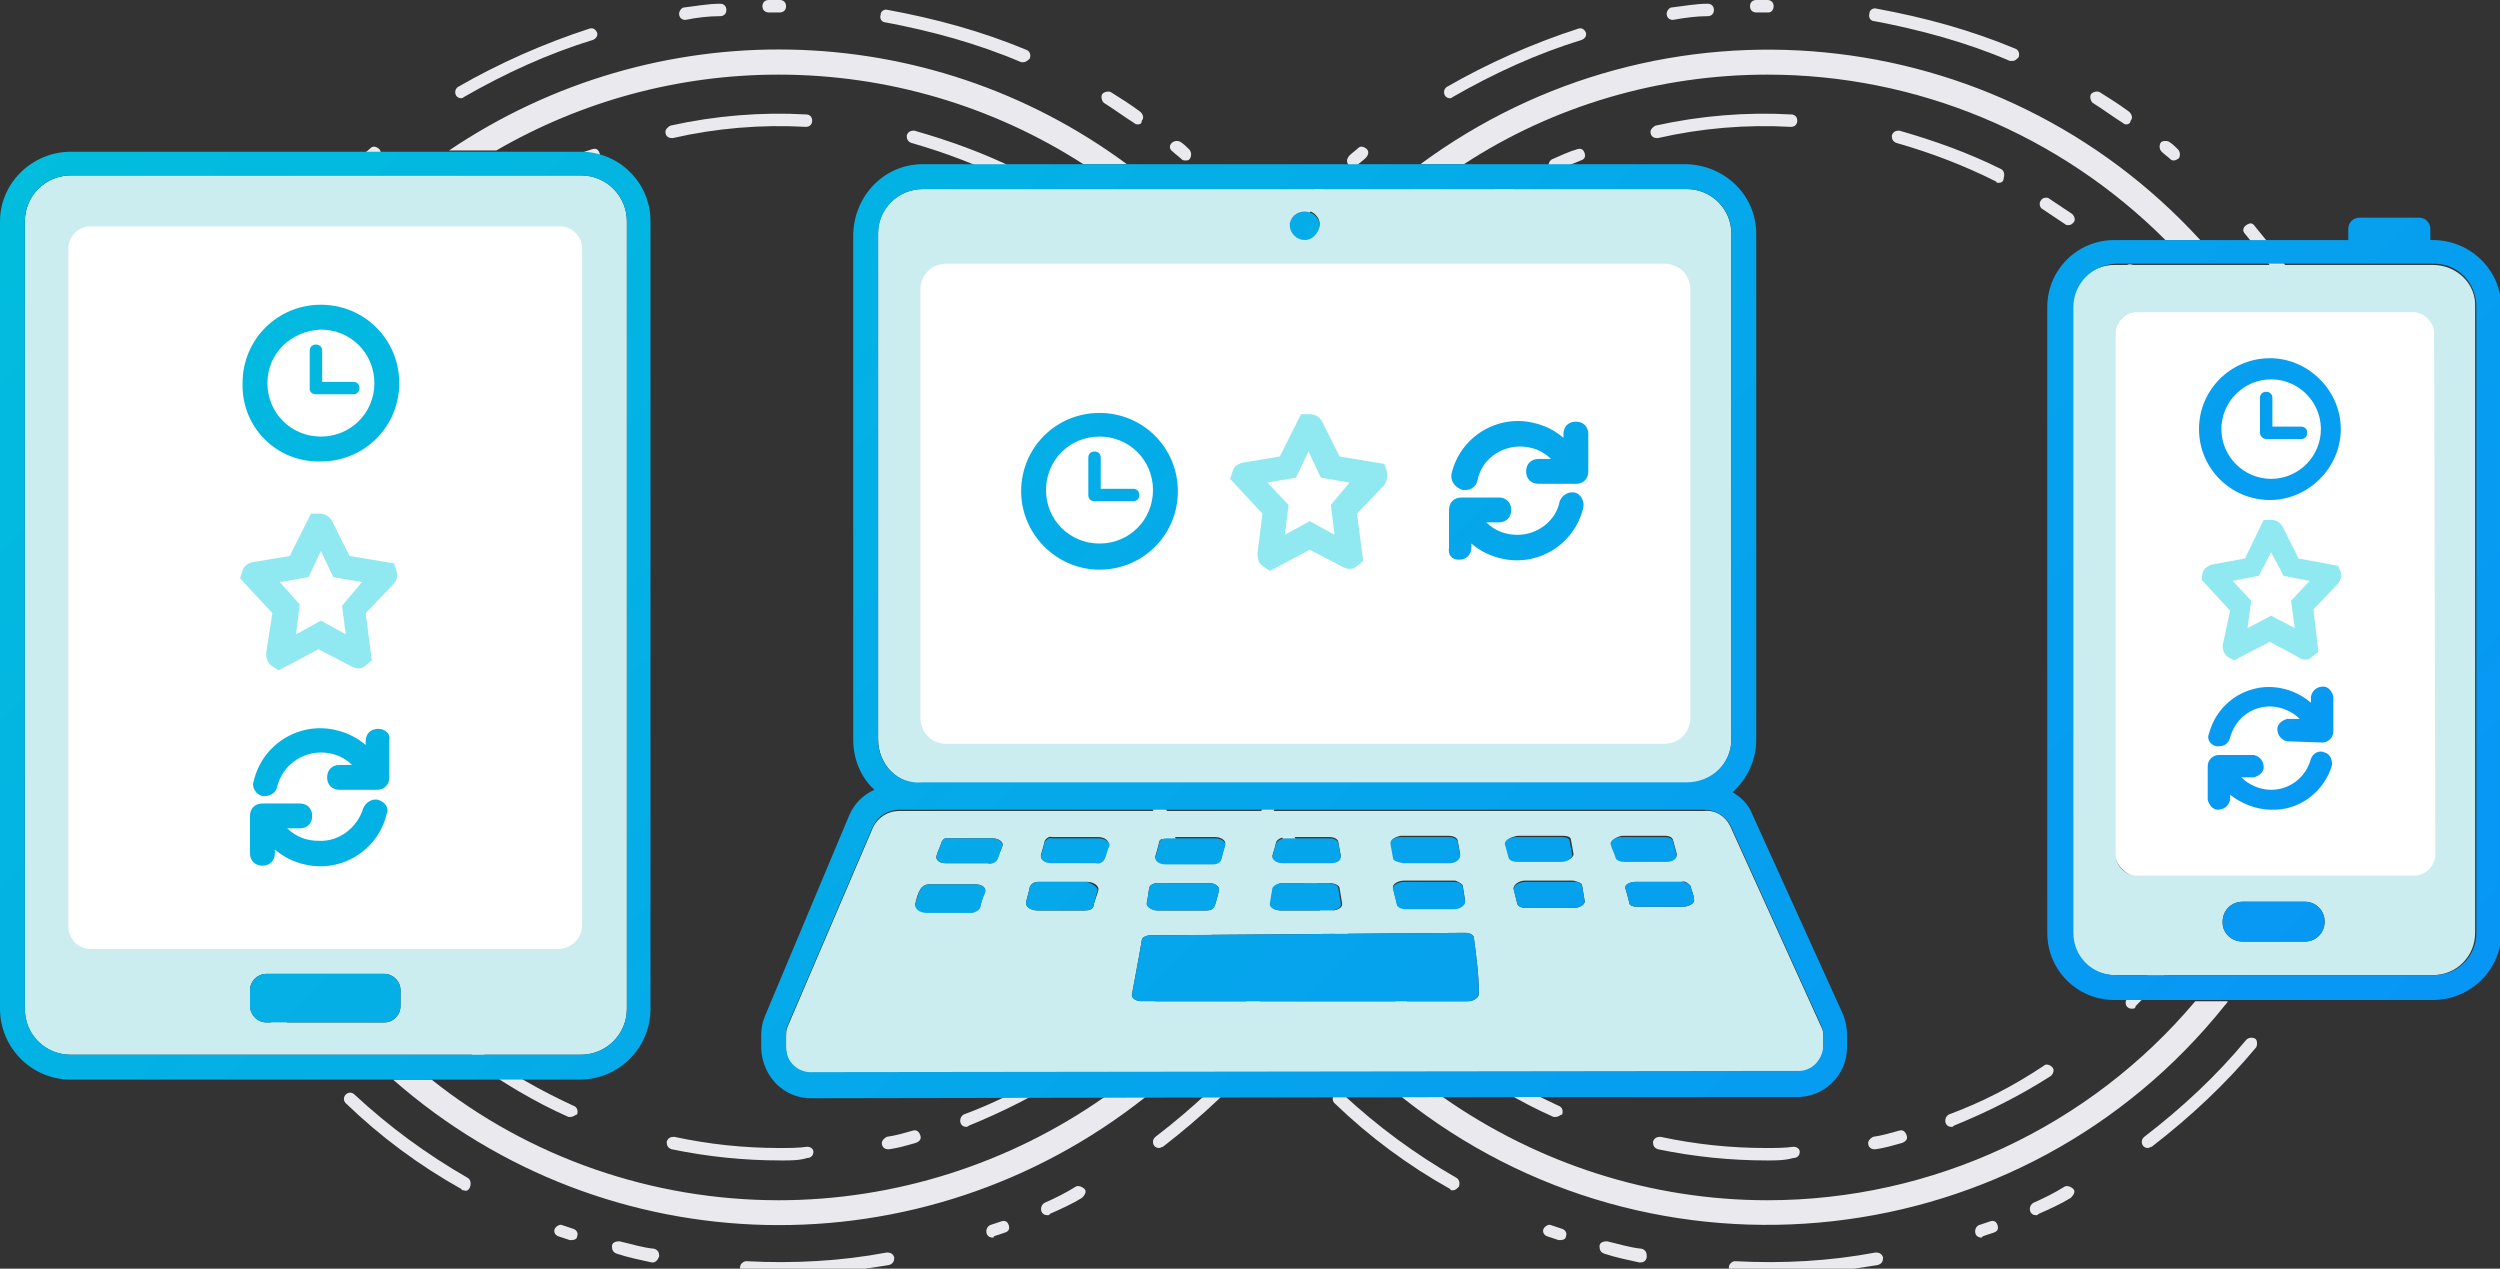 <!-- This Source Code Form is subject to the terms of the Mozilla Public
   - License, v. 2.0. If a copy of the MPL was not distributed with this
   - file, You can obtain one at http://mozilla.org/MPL/2.0/. -->
<svg xmlns="http://www.w3.org/2000/svg" width="201" height="102">
  <rect width="100%" height="100%" fill="#333333" stroke="none"/>
  <g>
    <path fill="#eaeaee" d="M142.1 93.3c-3 0-5.9-.3-8.8-.9-.3-.1-.4-.3-.4-.6.1-.3.3-.4.6-.4 2.8.6 5.6.9 8.5.9.7 0 1.5 0 2.2-.1.3 0 .5.2.5.4 0 .3-.2.5-.5.5-.7.2-1.4.2-2.1.2zm8.6-.9c-.3 0-.5-.2-.5-.5 0-.2.2-.4.4-.5.7-.1 1.4-.3 2.1-.5.3-.1.5.1.6.4.1.3-.1.5-.4.6-.7.2-1.4.4-2.1.5h-.1zm6.2-1.8c-.3 0-.5-.2-.5-.5 0-.2.1-.4.3-.5 2.7-1 5.2-2.3 7.6-3.9.2-.2.5-.1.7.1s.1.5-.1.7c-2.5 1.6-5.1 2.9-7.8 4-.1.1-.1.1-.2.1zm-31.8-.8h-.2c-2.7-1.2-5.2-2.7-7.6-4.4-.2-.2-.3-.5-.1-.7.2-.2.5-.3.7-.1 2.3 1.7 4.8 3.1 7.4 4.3.3.1.4.4.3.7-.1 0-.3.2-.5.2zm-10.9-7.1c-.1 0-.2 0-.3-.1-.5-.5-1.1-1-1.6-1.5-.2-.2-.2-.5 0-.7.2-.2.5-.2.7 0 .5.5 1 1 1.6 1.5.2.2.2.5 0 .7-.1 0-.2.1-.4.1zm57.2-1.6c-.3 0-.5-.2-.5-.5 0-.1.1-.3.1-.4 2.5-2.5 4.7-5.4 6.5-8.5.1-.2.4-.3.7-.2.2.1.3.4.2.7-1.8 3.2-4.1 6.1-6.7 8.7 0 .2-.2.2-.3.2zm-63-4.9c-.2 0-.3-.1-.4-.2-2.2-3-3.9-6.2-5.3-9.6-.1-.3 0-.5.3-.6s.5 0 .6.3c1.3 3.3 3 6.5 5.1 9.4.2.2.1.5-.1.7h-.2zm72.4-9.5c-.3 0-.5-.2-.5-.5V66c.3-.7.5-1.3.7-2 .1-.3.4-.4.6-.3.3.1.4.4.3.6-.2.7-.5 1.4-.7 2.1 0 .1-.2.3-.4.3zm1.9-6.3h-.1c-.3-.1-.4-.3-.4-.6.6-2.8.9-5.7.9-8.5v-.2c0-.3.2-.5.5-.5s.5.2.5.5v.2c0 2.9-.3 5.9-.9 8.7-.1.2-.3.4-.5.4zM101 58.3c-.2 0-.5-.2-.5-.4-.3-2.2-.5-4.4-.5-6.7 0-.7 0-1.4.1-2.1 0-.3.2-.5.5-.5s.5.2.5.5c0 .7-.1 1.4-.1 2.1 0 2.2.2 4.4.5 6.5 0 .3-.2.6-.5.6zm82.3-11c-.3 0-.5-.2-.5-.4-.3-2.9-.9-5.7-1.8-8.4-.1-.3.1-.5.3-.6s.5.1.6.3c.9 2.8 1.5 5.7 1.9 8.6 0 .2-.2.4-.5.5.1 0 .1 0 0 0 .1 0 0 0 0 0zm-82.4-2c-.3 0-.5-.3-.5-.6.1-.7.2-1.5.4-2.2.1-.3.3-.4.6-.4.3.1.4.3.4.6-.1.7-.3 1.4-.4 2.1 0 .4-.2.5-.5.5zm2.3-8.4c-.3 0-.5-.2-.5-.5v-.2c1.3-3.4 3.1-6.7 5.2-9.7.2-.2.5-.3.7-.1s.3.5.1.7c-2.1 2.9-3.8 6.1-5.1 9.4 0 .3-.2.4-.4.4zm74.7-6.1c-.2 0-.3-.1-.4-.2-1.8-3.1-4-5.9-6.6-8.5-.2-.2-.2-.5 0-.7.2-.2.5-.2.7 0 2.6 2.6 4.9 5.5 6.7 8.7.1.2.1.5-.2.7h-.2zm-63.8-9.9c-.3 0-.5-.2-.5-.5 0-.1.1-.3.2-.4 2.2-2 4.6-3.7 7.1-5.2.2-.1.5-.1.7.2s.1.5-.2.7c-2.5 1.4-4.8 3.1-6.9 5.1-.1.1-.3.1-.4.1zm52.2-2.8c-.1 0-.2 0-.3-.1l-1.8-1.2c-.2-.1-.3-.5-.1-.7.1-.2.5-.3.7-.1l1.8 1.2c.2.2.3.5.1.7-.1.1-.2.2-.4.2zm-5.6-3.4c-.1 0-.2 0-.2-.1-2.6-1.3-5.2-2.3-8-3.1-.3-.1-.4-.3-.4-.6.1-.3.3-.4.6-.4 2.8.8 5.6 1.8 8.2 3.1.2.1.3.4.2.7 0 .3-.2.4-.4.4zm-35.7-.9c-.3 0-.5-.2-.5-.5 0-.2.1-.4.3-.5.7-.3 1.3-.6 2-.8.3-.1.5 0 .6.3.1.3 0 .5-.3.6-.7.3-1.3.5-2 .8 0 .1 0 .1-.1.1zm8.2-2.7c-.3 0-.5-.2-.5-.5 0-.2.2-.4.4-.5 3.6-.8 7.3-1.1 10.9-.9.3 0 .5.2.5.5s-.2.5-.5.5c-3.6-.2-7.2.1-10.7.9h-.1z"/>
  </g>
  <g>
    <path fill="#eaeaee" d="M62.8 93.3c-3 0-5.9-.3-8.8-.9-.3-.1-.4-.3-.4-.6.1-.3.3-.4.6-.4 2.8.6 5.6.9 8.5.9.7 0 1.5 0 2.2-.1.3 0 .5.2.5.4 0 .3-.2.5-.5.5-.6.2-1.3.2-2.1.2zm8.6-.9c-.3 0-.5-.2-.5-.5 0-.2.2-.4.4-.5.7-.1 1.4-.3 2.1-.5.3-.1.5.1.6.4.1.3-.1.5-.4.6-.7.2-1.4.4-2.1.5h-.1zm6.3-1.8c-.3 0-.5-.2-.5-.5 0-.2.1-.4.3-.5 2.7-1 5.2-2.3 7.6-3.9.2-.2.5-.1.7.1s.1.5-.1.7c-2.5 1.6-5.1 2.9-7.8 4-.1.1-.2.1-.2.1zm-31.8-.8h-.2c-2.7-1.2-5.2-2.7-7.6-4.4-.2-.2-.3-.5-.1-.7.2-.2.5-.3.7-.1 2.3 1.7 4.8 3.1 7.4 4.3.3.1.4.4.3.7-.1 0-.3.2-.5.2zM35 82.7c-.1 0-.2 0-.3-.1-.5-.5-1.1-1-1.6-1.5-.2-.2-.2-.5 0-.7.2-.2.5-.2.7 0 .5.5 1 1 1.6 1.5.2.2.2.5 0 .7-.1 0-.3.1-.4.1zm57.2-1.6c-.3 0-.5-.2-.5-.5 0-.1.1-.3.1-.4 2.5-2.5 4.7-5.4 6.5-8.5.1-.2.4-.3.7-.2.2.1.3.4.2.7-1.8 3.2-4.1 6.1-6.7 8.7-.1.2-.2.2-.3.2zm-63-4.9c-.2 0-.3-.1-.4-.2-2.2-3-3.9-6.2-5.3-9.6-.1-.3 0-.5.3-.6s.5 0 .6.3c1.3 3.3 3 6.5 5.1 9.4.2.2.1.5-.1.7h-.2zm72.4-9.5c-.3 0-.5-.2-.5-.5V66c.3-.7.5-1.3.7-2 .1-.3.4-.4.6-.3.3.1.4.4.3.6-.2.7-.5 1.4-.7 2.1 0 .1-.2.3-.4.3zm1.8-6.3h-.1c-.3-.1-.4-.3-.4-.6.6-2.8.9-5.7.9-8.5v-.2c0-.3.2-.5.5-.5s.5.2.5.5v.2c0 2.9-.3 5.9-.9 8.7 0 .2-.2.4-.5.4zm-81.7-2.1c-.2 0-.5-.2-.5-.4-.3-2.2-.5-4.4-.5-6.7 0-.7 0-1.4.1-2.1 0-.3.2-.5.5-.5s.5.2.5.5c0 .7-.1 1.4-.1 2.1 0 2.2.2 4.4.5 6.5.1.3-.1.6-.5.6.1 0 0 0 0 0zm82.4-11c-.3 0-.5-.2-.5-.4-.3-2.9-.9-5.7-1.8-8.4-.1-.3.1-.5.3-.6s.5.1.6.3c.9 2.8 1.5 5.7 1.9 8.6 0 .2-.2.4-.5.5zm-82.4-2s-.1 0 0 0c-.3 0-.5-.3-.5-.6.1-.7.2-1.5.4-2.2.1-.3.3-.4.6-.4.3.1.4.3.4.6-.1.7-.3 1.4-.4 2.1 0 .4-.3.5-.5.5zm2.2-8.4c-.3 0-.5-.2-.5-.5v-.2c1.3-3.4 3.1-6.7 5.2-9.7.2-.2.5-.3.7-.1s.3.5.1.7c-2.1 2.9-3.8 6.1-5.1 9.4 0 .3-.2.4-.4.4zm74.8-6.1c-.2 0-.3-.1-.4-.2-1.8-3.1-4-5.9-6.6-8.5-.2-.2-.2-.5 0-.7.2-.2.5-.2.7 0 2.6 2.6 4.9 5.5 6.7 8.7.1.2.1.5-.2.7h-.2zm-63.8-9.9c-.3 0-.5-.2-.5-.5 0-.1.1-.3.2-.4 2.2-2 4.6-3.7 7.1-5.2.2-.1.5-.1.7.2s.1.5-.2.7c-2.5 1.4-4.8 3.1-6.9 5.1-.2.1-.3.1-.4.1zm52.2-2.8c-.1 0-.2 0-.3-.1L85 16.8c-.2-.1-.3-.5-.1-.7.1-.2.5-.3.7-.1l1.8 1.2c.2.2.3.5.1.7-.1.1-.3.2-.4.2zm-5.6-3.4c-.1 0-.2 0-.2-.1-2.6-1.3-5.2-2.3-8-3.1-.3-.1-.4-.3-.4-.6.1-.3.3-.4.6-.4 2.8.8 5.6 1.8 8.2 3.1.2.1.3.4.2.7 0 .3-.2.4-.4.4zm-35.7-.9c-.3 0-.5-.2-.5-.5 0-.2.1-.4.3-.5.7-.3 1.3-.6 2-.8.3-.1.5 0 .6.3.1.3 0 .5-.3.6-.7.3-1.3.5-2 .8 0 .1-.1.1-.1.1zm8.2-2.7c-.3 0-.5-.2-.5-.5 0-.2.2-.4.4-.5 3.6-.8 7.3-1.1 10.9-.9.3 0 .5.2.5.5s-.2.5-.5.5c-3.6-.2-7.2.1-10.7.9H54z"/>
  </g>
  <g>
    <path fill="#eaeaee" d="M62.6 102.5c-.9 0-1.7 0-2.6-.1-.3 0-.5-.2-.5-.5s.3-.5.5-.5c3.8.2 7.6 0 11.3-.7.3 0 .5.1.6.4 0 .3-.1.5-.4.6-2.9.5-5.9.8-8.9.8zm-10.1-1h-.1c-.9-.2-1.9-.4-2.8-.7-.3-.1-.4-.3-.4-.6s.3-.4.6-.4c.9.2 1.8.5 2.8.6.3.1.4.3.4.6-.1.3-.3.5-.5.5zM46 99.7h-.2l-.9-.3c-.3-.1-.4-.4-.3-.6s.4-.4.6-.3l.9.3c.3.1.4.4.3.6 0 .2-.2.3-.4.3zm33.8-.2c-.3 0-.5-.2-.5-.5 0-.2.1-.4.3-.5l.9-.3c.3-.1.5 0 .6.3s0 .5-.3.6l-.9.3c0 .1 0 .1-.1.1zm4.4-1.8c-.3 0-.5-.2-.5-.5 0-.2.1-.4.3-.5.9-.4 1.7-.8 2.5-1.3.2-.1.5 0 .7.2s0 .5-.2.7c-.8.5-1.7.9-2.6 1.3 0 .1-.1.1-.2.1zm-46.9-2c-.1 0-.2 0-.2-.1-3.4-1.9-6.5-4.2-9.3-6.9-.2-.2-.2-.5 0-.7.2-.2.5-.2.7 0 2.8 2.6 5.8 4.8 9.1 6.7.2.1.3.4.2.7-.1.3-.3.4-.5.3zm55.9-3.4c-.3 0-.5-.2-.5-.5 0-.2.1-.3.2-.4 3-2.3 5.8-4.9 8.2-7.8.2-.2.5-.2.7-.1s.2.5.1.7c-2.5 3-5.3 5.6-8.4 8-.1 0-.2.1-.3.1zm-70.3-9c-.2 0-.3-.1-.4-.2-.6-.7-1.2-1.5-1.7-2.3-.2-.2-.1-.5.1-.7.2-.2.5-.1.7.1.5.8 1.1 1.5 1.7 2.3.2.2.1.5-.1.7-.1.1-.2.1-.3.1zm-3.8-5.5c-.2 0-.3-.1-.4-.2-.2-.3-.3-.6-.5-.8-.1-.2-.1-.5.2-.7s.5-.1.7.2c.2.3.3.5.5.8.1.2.1.5-.2.7h-.3zm87.4-.5c-.3 0-.5-.2-.5-.5 0-.1 0-.2.1-.3.2-.3.3-.5.5-.8.1-.2.4-.3.7-.2.2.1.3.4.2.7-.2.3-.3.6-.5.8-.2.2-.3.3-.5.3zm2.2-4.2h-.2c-.3-.1-.4-.4-.2-.7.4-.9.8-1.7 1.1-2.6.1-.3.4-.4.7-.3.3.1.4.4.3.6-.4.9-.7 1.8-1.1 2.7-.2.2-.4.3-.6.3zM15 69.2c-.2 0-.4-.1-.5-.3-1.3-3.6-2.2-7.4-2.7-11.2 0-.3.2-.5.4-.6.3 0 .5.2.6.4.5 3.8 1.4 7.5 2.7 11 .1.3 0 .5-.3.6-.1.1-.2.1-.2.1zm97.1-6.1h-.1c-.3-.1-.4-.3-.4-.6.8-3.7 1.3-7.5 1.3-11.3V51c0-.3.2-.5.5-.5s.5.2.5.5v.2c0 3.9-.4 7.7-1.3 11.5-.1.3-.3.4-.5.4zM11.9 50.4c-.3 0-.5-.2-.5-.5 0-1 .1-1.9.2-2.9 0-.3.3-.5.5-.5.3 0 .5.3.5.5-.1.9-.1 1.9-.2 2.8 0 .4-.2.6-.5.6zm.6-6.6c-.4 0-.5-.3-.5-.6.1-.3.1-.6.2-1 0-.3.3-.5.6-.4s.5.3.4.6c-.1.3-.1.6-.2.9 0 .3-.2.5-.5.5zm100.1-.8c-.2 0-.5-.2-.5-.4-.1-.3-.1-.6-.2-.9-.1-.3.1-.5.4-.6s.5.1.6.4c.1.3.1.6.2 1 .1.2-.1.4-.5.5.1 0 .1 0 0 0 .1 0 .1 0 0 0zm-1-4.7c-.2 0-.4-.2-.5-.4-.2-.9-.5-1.8-.8-2.7-.1-.3.1-.5.3-.6.3-.1.5.1.6.3.3.9.6 1.8.8 2.8.1.3-.1.5-.4.6.1 0 0 0 0 0zm-96.7-3.8h-.2c-.3-.1-.4-.4-.3-.6 1.3-3.6 3-7.1 5.1-10.4.1-.2.5-.3.7-.1.2.1.3.5.1.7-2.1 3.2-3.8 6.6-5 10.2 0 .1-.2.2-.4.2zm92.9-6c-.2 0-.4-.1-.4-.3-1.7-3.4-3.9-6.5-6.3-9.4-.2-.2-.2-.5.1-.7s.5-.2.7.1c2.5 3 4.7 6.2 6.4 9.6.1.2 0 .5-.2.7h-.3zM24.6 18.1c-.3 0-.5-.2-.5-.5 0-.1 0-.2.1-.3.6-.7 1.3-1.4 2-2.1.2-.2.5-.2.7 0 .2.2.2.5 0 .7-.7.7-1.3 1.4-1.9 2.1-.1.1-.2.1-.4.1zm4.8-4.7c-.3 0-.5-.2-.5-.5 0-.1.1-.3.2-.4.2-.2.5-.4.7-.6.2-.2.5-.1.7.1.2.2.1.5-.1.7-.2.2-.5.4-.7.6-.1.1-.2.1-.3.1zm65.9-.5c-.1 0-.2 0-.3-.1-.2-.2-.5-.4-.7-.6-.3-.2-.3-.5-.1-.7s.5-.2.7-.1c.3.2.5.4.7.6.2.2.2.5.1.7-.1.2-.2.2-.4.2zM91.5 10c-.1 0-.2 0-.3-.1-.8-.5-1.6-1.1-2.4-1.6-.2-.1-.3-.5-.2-.7s.5-.3.7-.2c.8.5 1.6 1 2.4 1.6.2.2.3.5.1.7 0 .2-.1.3-.3.3zM37.1 7.9c-.3 0-.5-.2-.5-.5 0-.2.1-.3.2-.4 3.3-1.9 6.9-3.5 10.6-4.7.3-.1.5.1.6.3.1.3-.1.5-.3.6-3.6 1.1-7.1 2.7-10.4 4.6 0 0-.1.1-.2.1zM82.3 5h-.2c-3.5-1.5-7.2-2.5-10.9-3.2-.3 0-.5-.3-.4-.6 0-.3.3-.5.6-.4 3.8.7 7.5 1.7 11.1 3.2.3.1.4.4.3.7-.1.1-.3.3-.5.3zM55.1 1.6c-.3 0-.5-.2-.5-.5 0-.2.2-.5.4-.5.9-.1 1.9-.3 2.9-.3.3 0 .5.2.5.5s-.2.5-.5.5c-.9 0-1.8.1-2.8.3zm6.7-.6c-.3 0-.5-.2-.5-.5s.2-.5.5-.5h.9c.3 0 .5.2.5.5s-.2.5-.5.5h-.9z"/>
  </g>
  <g>
    <path fill="#eaeaee" d="M142.1 102.5c-.9 0-1.7 0-2.6-.1-.3 0-.5-.2-.5-.5s.3-.5.5-.5c3.8.2 7.6 0 11.3-.7.3 0 .5.1.6.4 0 .3-.1.5-.4.6-2.9.5-5.9.8-8.9.8zm-10.2-1h-.1c-.9-.2-1.9-.4-2.8-.7-.3-.1-.4-.3-.4-.6s.3-.4.6-.4c.9.2 1.8.5 2.8.6.3.1.4.3.4.6s-.2.5-.5.5zm-6.4-1.8h-.2l-.9-.3c-.3-.1-.4-.4-.3-.6s.4-.4.6-.3l.9.3c.3.1.4.4.3.6 0 .2-.2.3-.4.3zm33.8-.2c-.3 0-.5-.2-.5-.5 0-.2.1-.4.3-.5l.9-.3c.3-.1.5 0 .6.3s0 .5-.3.6l-.9.3c0 .1-.1.1-.1.1zm4.4-1.8c-.3 0-.5-.2-.5-.5 0-.2.1-.4.3-.5.9-.4 1.7-.8 2.5-1.3.2-.1.5 0 .7.2s0 .5-.2.7c-.8.5-1.7.9-2.6 1.3-.1.1-.1.1-.2.1zm-46.9-2c-.1 0-.2 0-.2-.1-3.4-1.9-6.5-4.2-9.3-6.9-.2-.2-.2-.5 0-.7.2-.2.5-.2.7 0 2.8 2.6 5.8 4.8 9.1 6.7.2.1.3.4.2.7-.2.2-.3.3-.5.3zm55.9-3.4c-.3 0-.5-.2-.5-.5 0-.2.1-.3.2-.4 3-2.3 5.8-4.9 8.2-7.8.2-.2.5-.2.7-.1s.2.5.1.7c-2.5 3-5.3 5.6-8.4 8-.1 0-.2.1-.3.1zm-70.3-9c-.2 0-.3-.1-.4-.2-.6-.7-1.2-1.5-1.7-2.3-.2-.2-.1-.5.1-.7.2-.2.5-.1.7.1.5.8 1.1 1.5 1.7 2.3.2.2.1.5-.1.7-.1.1-.2.1-.3.1zm-3.9-5.5c-.2 0-.3-.1-.4-.2-.2-.3-.3-.6-.5-.8-.1-.2-.1-.5.2-.7s.5-.1.7.2c.2.3.3.5.5.8.1.2.1.5-.2.7h-.3zm87.4-.5c-.3 0-.5-.2-.5-.5 0-.1 0-.2.1-.3.2-.3.3-.5.5-.8.1-.2.4-.3.7-.2.2.1.3.4.2.7-.2.3-.3.6-.5.8-.1.2-.3.3-.5.3zm2.3-4.2h-.2c-.3-.1-.4-.4-.2-.7.4-.9.8-1.7 1.1-2.6.1-.3.4-.4.7-.3.3.1.4.4.3.6-.4.9-.7 1.8-1.1 2.7-.3.2-.4.3-.6.3zm-93.8-3.9c-.2 0-.4-.1-.5-.3-1.3-3.6-2.2-7.4-2.7-11.2 0-.3.2-.5.4-.6.3 0 .5.2.6.4.5 3.8 1.4 7.5 2.7 11 .1.3 0 .5-.3.6-.1.1-.1.1-.2.1zm97.2-6.1h-.1c-.3-.1-.4-.3-.4-.6.8-3.7 1.3-7.5 1.3-11.3V51c0-.3.2-.5.5-.5s.5.2.5.5v.2c0 3.9-.4 7.7-1.3 11.5-.1.3-.3.4-.5.4zM91.4 50.4c-.3 0-.5-.2-.5-.5 0-1 .1-1.9.2-2.9 0-.3.3-.5.5-.5.3 0 .5.3.5.5-.1.9-.1 1.9-.2 2.8 0 .4-.3.6-.5.6zm.6-6.6c-.1 0-.1 0 0 0-.4 0-.5-.3-.5-.6.1-.3.1-.6.2-1 0-.3.3-.5.6-.4s.5.3.4.6c-.1.3-.1.6-.2.9-.1.3-.3.5-.5.5zm100.1-.8c-.2 0-.5-.2-.5-.4-.1-.3-.1-.6-.2-.9-.1-.3.1-.5.4-.6s.5.1.6.4c.1.3.1.6.2 1 0 .2-.1.4-.5.5.1 0 .1 0 0 0zm-1.1-4.7c-.2 0-.4-.2-.5-.4-.2-.9-.5-1.8-.8-2.7-.1-.3.1-.5.3-.6.3-.1.5.1.6.3.3.9.6 1.8.8 2.8.1.3-.1.5-.4.6.1 0 .1 0 0 0zm-96.6-3.8h-.2c-.3-.1-.4-.4-.3-.6 1.3-3.6 3-7.1 5.1-10.4.1-.2.5-.3.7-.1.2.1.3.5.1.7-2.1 3.2-3.8 6.6-5 10.2 0 .1-.2.2-.4.2zm92.8-6c-.2 0-.4-.1-.4-.3-1.7-3.4-3.9-6.5-6.3-9.4-.2-.2-.2-.5.1-.7s.5-.2.7.1c2.5 3 4.7 6.2 6.4 9.6.1.2 0 .5-.2.7h-.3zm-83.1-10.4c-.3 0-.5-.2-.5-.5 0-.1 0-.2.1-.3.6-.7 1.3-1.4 2-2.1.2-.2.5-.2.7 0 .2.2.2.5 0 .7-.7.7-1.3 1.4-1.9 2.1-.1.1-.3.1-.4.1zm4.7-4.7c-.3 0-.5-.2-.5-.5 0-.1.1-.3.2-.4.2-.2.5-.4.7-.6.2-.2.5-.1.7.1.2.2.1.5-.1.7-.2.2-.5.4-.7.6 0 .1-.2.1-.3.1zm66-.5c-.1 0-.2 0-.3-.1-.2-.2-.5-.4-.7-.6-.2-.2-.2-.5-.1-.7s.5-.2.7-.1c.3.2.5.4.7.6.2.2.2.5.1.7-.1.1-.3.2-.4.2zM171 10c-.1 0-.2 0-.3-.1-.8-.5-1.6-1.1-2.4-1.6-.2-.1-.3-.5-.2-.7s.5-.3.7-.2c.8.5 1.6 1 2.4 1.6.2.2.3.5.1.7 0 .2-.2.3-.3.3zm-54.4-2.1c-.3 0-.5-.2-.5-.5 0-.2.1-.3.2-.4 3.3-1.9 6.9-3.5 10.6-4.7.3-.1.5.1.6.3.1.3-.1.5-.3.6-3.6 1.1-7.1 2.7-10.4 4.6 0 0-.1.1-.2.1zm45.2-3h-.2c-3.5-1.5-7.2-2.5-10.9-3.2-.3 0-.5-.3-.4-.6 0-.3.3-.5.6-.4 3.8.7 7.5 1.7 11.1 3.2.3.1.4.4.3.7-.2.2-.3.3-.5.3zm-27.3-3.3c-.3 0-.5-.2-.5-.5 0-.2.2-.5.4-.5.9-.1 1.9-.3 2.9-.3.3 0 .5.2.5.5s-.2.5-.5.5c-.8 0-1.7.1-2.8.3.1 0 .1 0 0 0zm6.7-.6c-.3 0-.5-.2-.5-.5s.2-.5.5-.5h.9c.3 0 .5.2.5.5s-.2.5-.4.5h-1z"/>
  </g>
  <path fill="#eaeaee" d="M142.1 6c12 0 23.5 4.8 32 13.3h2.8c-16.3-17.8-43.3-20.4-62.7-6.1h3.5c7.2-4.7 15.7-7.2 24.4-7.2zm0 90.5c-9.3 0-18.4-2.9-26.1-8.3h-3.3c20.3 16.2 50 12.9 66.2-7.4.1-.1.2-.2.2-.3h-2.6c-8.5 10.1-21.1 16-34.4 16zM62.6 6c8.7 0 17.2 2.5 24.5 7.2h3.5C74.5 1.3 52.7.9 36.1 12.1h3.8C46.8 8.1 54.6 6 62.6 6zm0 90.5c-10.1 0-20-3.4-27.9-9.7h-3.1c17.2 15.1 42.6 15.6 60.5 1.4h-3.3c-7.7 5.4-16.9 8.3-26.2 8.3z"/>
  <rect width="26" height="45.5" x="170" y="25" fill="#fff" rx="2" ry="2"/>
  <path fill="#90e8f0" d="M178.7 51.9c0 .3.1.7.4.9l.5.3 2.9-1.5 2.4 1.3c.3.2.7.2 1-.1l.5-.4-.4-3.4 2-2.1c.2-.3.3-.6.2-.9l-.2-.5-3.2-.6-1.3-2.6c-.2-.3-.5-.5-.9-.5h-.6l-1.5 3.1-2.7.5c-.3.1-.6.3-.7.6l-.1.6 2.3 2.5-.6 2.8zm2.9-5.6l1-1.9 1 1.9 2.1.4-1.5 1.6.3 2.2-1.9-1-1.9 1 .3-2.2-1.5-1.6 2.1-.4z"/>
  <rect width="42" height="58.5" x="5" y="18" fill="#fff" rx="2" ry="2"/>
  <path fill="#90e8f0" d="M31.7 45.3l-3.6-.6-1.4-2.8c-.2-.4-.6-.6-1-.6H25l-1.7 3.4-3 .5c-.4.1-.7.3-.8.7l-.2.6 2.6 2.8-.5 3.2c0 .4.1.8.4 1l.6.4 3.2-1.7 2.7 1.4c.4.2.8.2 1.1-.1l.5-.4-.5-3.8 2.2-2.3c.3-.3.4-.7.3-1l-.2-.7zm-4.2 3.4l.3 2.3-2-1.1-2 1.1.3-2.4-1.6-1.8 2.3-.4 1-2.1 1 2.1 2.3.4-1.6 1.9z"/>
  <rect width="63" height="39" x="73" y="21" fill="#fff" rx="2" ry="2"/>
  <path fill="#ccedf0" d="M195.6 21.3H170c-1.9 0-3.4 1.5-3.4 3.5V75c0 1.9 1.5 3.4 3.4 3.4h25.6c1.9 0 3.4-1.5 3.4-3.4V24.7c.1-1.9-1.5-3.4-3.4-3.4zm-8.7 52.8c0 .9-.7 1.6-1.6 1.6h-5c-.9 0-1.6-.7-1.6-1.5v-.1c0-.9.7-1.6 1.6-1.6h5c.9 0 1.6.7 1.6 1.6zm8.9-5.4c0 .9-.8 1.7-1.7 1.7h-22.3c-.9 0-1.7-.8-1.7-1.7V26.8c0-.9.8-1.7 1.7-1.7H194c.9 0 1.7.8 1.7 1.7l.1 41.9zM5.7 84.8h41c2 0 3.7-1.6 3.7-3.7V17.8c0-2-1.6-3.7-3.7-3.7h-41c-2 0-3.7 1.6-3.7 3.7v63.3c0 2.1 1.6 3.7 3.7 3.7zm14.4-4v-1.2c0-.7.6-1.3 1.3-1.3h9.5c.7 0 1.3.6 1.3 1.3v1.3c0 .7-.6 1.3-1.3 1.3h-9.5c-.7 0-1.3-.6-1.3-1.4zM5.5 20c0-1 .8-1.8 1.8-1.8H45c1 0 1.8.8 1.8 1.8v54.4c0 1-.8 1.8-1.8 1.9H7.3c-1 0-1.8-.8-1.8-1.8V20zm68.7 43h61.4c2 0 3.6-1.6 3.6-3.5V18.8c0-2-1.6-3.6-3.6-3.6H74.2c-2 0-3.6 1.6-3.6 3.5v40.7c0 2.1 1.6 3.7 3.6 3.6zm29.5-45c0-.6.5-1.1 1.2-1.1.6 0 1.2.5 1.2 1.1 0 .6-.5 1.1-1.2 1.1-.6 0-1.1-.5-1.1-1l-.1-.1zM74 23.3c0-1.2.9-2.1 2.1-2.1h57.7c1.2 0 2.1.9 2.1 2.1v34.4c0 1.2-.9 2.1-2.1 2.1H76.1c-1.2 0-2.1-.9-2.1-2.1V23.3zm70.4 62.9c1.2.1 2.2-.8 2.2-2v-1c0-.3-.1-.5-.2-.7l-7.3-16.1c-.4-.8-1.2-1.3-2.1-1.2H72.3c-.9 0-1.7.5-2.1 1.3l-6.9 16.1c-.1.2-.1.5-.1.7v1.1c.1 1.2 1 2.1 2.2 2l79-.2zm-8.5-15c.1.4.3.8.3 1.1.1.3-.4.6-.9.6h-3.7c-.3 0-.6-.1-.6-.3-.1-.4-.2-.8-.3-1.1-.1-.3.3-.6.8-.6h3.7c.3-.1.5.1.7.3zm-5.5-4h3.5c.3 0 .5.1.6.3.1.4.2.7.3 1.1.1.3-.3.6-.8.6h-3.4c-.3 0-.5-.1-.6-.3-.1-.4-.3-.7-.4-1.1-.1-.2.3-.5.8-.6zm-3.2 4l.2 1.2c.1.3-.4.6-.9.6h-3.8c-.3 0-.6-.1-.7-.3l-.3-1.2c-.1-.3.4-.7.9-.7h3.9c.4.1.7.2.7.4zm-5.2-4h3.7c.3 0 .6.1.6.3l.2 1.1c.1.3-.4.6-.9.6H122c-.3 0-.6-.1-.6-.3l-.3-1.1c-.1-.2.3-.5.9-.6zm-4.4 4c.1.5.1.7.2 1.2 0 .3-.4.6-.9.6H113c-.4 0-.7-.2-.7-.4l-.3-1.2c-.1-.3.4-.6.9-.6h4.1c.3.1.6.3.6.4zm-5-4h3.9c.4 0 .7.2.7.4l.2 1.1c0 .3-.4.6-.8.6h-3.8c-.4 0-.7-.2-.7-.4l-.2-1.1c-.2-.2.2-.5.7-.6zm-10 .5c.1-.2.4-.4.8-.4h3.5c.4 0 .7.2.7.4l.2 1.1c0 .3-.3.5-.8.5h-3.9c-.5 0-.8-.2-.8-.5.1-.4.2-.6.3-1.1zm-.2 3.7c.1-.2.4-.4.8-.4h3.7c.4 0 .8.2.8.4l.2 1.2c.1.3-.3.6-.8.6H103c-.5 0-.9-.3-.8-.6 0-.5.1-.7.2-1.2zm-8.6-4.1h3.9c.5 0 .9.3.8.6s-.2.7-.3 1.1c-.1.3-.4.4-.7.4h-3.8c-.5 0-.9-.3-.8-.6s.2-.7.3-1.1c0-.2.3-.3.6-.4zm-1.4 4.1c0-.2.3-.4.7-.4h4.1c.5 0 .9.3.8.6-.1.5-.2.7-.3 1.2-.1.3-.4.4-.7.4h-3.9c-.5 0-.9-.3-.9-.6.1-.4.1-.7.2-1.2zm-13.2.3c-.2.4-.3.8-.4 1.2-.1.2-.3.3-.6.4h-3.7c-.5 0-1-.3-.9-.7.1-.4.2-.8.4-1.1.1-.2.4-.4.7-.4h3.7c.6 0 .9.3.8.6zm.9-2.6c-.1.2-.4.4-.7.3H76c-.5 0-.8-.3-.7-.6.1-.4.3-.7.4-1.1.1-.2.3-.4.6-.3h3.5c.5 0 .9.3.8.6s-.3.7-.5 1.1zm7.8 3.8c-.1.2-.3.3-.7.3h-3.8c-.5 0-1-.3-.9-.7s.2-.7.3-1.2c.1-.2.3-.4.7-.4h3.9c.5 0 1 .3.9.7s-.3.8-.4 1.3zm.9-3.9c-.1.2-.4.4-.7.3h-3.6c-.5 0-.9-.3-.8-.6s.2-.7.3-1.1c.1-.2.4-.4.6-.3h3.7c.5 0 .9.3.8.6s-.2.8-.3 1.1zM91 80c.3-1.7.5-2.6.8-4.4 0-.2.3-.4.7-.4l25.3-.2c.4 0 .7.2.7.4.2 1.5.4 3 .4 4.5 0 .3-.4.6-.9.6H91.8c-.4 0-.8-.2-.8-.5z"/>
  <linearGradient id="a" x1="-5.898" x2="221.772" y1="-53.462" y2="174.198" gradientUnits="userSpaceOnUse">
    <stop offset="0" stop-color="#00c8d7"/>
    <stop offset="1" stop-color="#0a84ff"/>
  </linearGradient>
  <path fill="url(#a)" d="M195.6 19.3h-.2v-.9c0-.5-.4-.9-.9-.9h-4.8c-.5 0-.9.4-.9.9v.9H170c-3 0-5.4 2.4-5.4 5.4V75c0 3 2.4 5.4 5.4 5.4h25.6c3 0 5.5-2.4 5.5-5.4V24.7c0-3-2.5-5.4-5.5-5.4zm3.5 55.7c0 1.9-1.5 3.4-3.4 3.4h-25.6c-1.9 0-3.4-1.5-3.4-3.4V24.7c0-1.9 1.5-3.4 3.4-3.5h25.6c1.9 0 3.4 1.5 3.4 3.5V75zm-12.2-.9c0 .9-.7 1.6-1.6 1.6h-5c-.9 0-1.6-.7-1.6-1.5v-.1c0-.9.7-1.6 1.6-1.6h5c.9 0 1.6.7 1.6 1.6zM40.1 86.8h6.5c3.1 0 5.7-2.5 5.7-5.7V17.8c0-3-2.3-5.4-5.3-5.6H5.7c-3.1 0-5.7 2.5-5.7 5.6v63.3c0 3.1 2.5 5.7 5.7 5.7h34.4zM2 17.8c0-2 1.6-3.7 3.7-3.7h41c2 0 3.7 1.6 3.7 3.7v63.3c0 2-1.6 3.7-3.7 3.7h-41c-2 0-3.7-1.6-3.7-3.7V17.8zm19.4 64.4c-.7 0-1.3-.6-1.3-1.3v-1.3c0-.7.6-1.3 1.3-1.3h9.5c.7 0 1.3.6 1.3 1.3v1.3c0 .7-.6 1.3-1.3 1.3h-9.5zm100.5 6h22.4c2.3.1 4.2-1.7 4.2-4v-1c0-.5-.1-1.1-.3-1.6l-7.3-16.1c-.3-.8-.9-1.4-1.6-1.8 1.2-1.1 1.9-2.6 1.9-4.2V18.8c0-3.1-2.5-5.5-5.6-5.6H74.2c-3.1 0-5.5 2.5-5.6 5.6v40.7c0 1.5.6 3 1.7 4-.9.4-1.6 1.1-2 2l-6.8 16.2c-.2.5-.3 1-.3 1.5v1.1c.1 2.3 1.9 4.1 4.2 4l56.5-.1zm-56.5-2c-1.2.1-2.2-.8-2.2-2v-1c0-.2 0-.5.1-.7l6.9-16.1c.4-.8 1.2-1.3 2.1-1.3H137c.9 0 1.7.5 2.1 1.2l7.3 16.1c.1.2.2.5.2.7v1c-.1 1.2-1 2.1-2.2 2l-79 .1zm5.2-26.7V18.8c0-2 1.6-3.6 3.6-3.6h61.4c2 0 3.6 1.6 3.6 3.5v40.7c0 2-1.6 3.5-3.6 3.5H74.2c-2 .2-3.6-1.4-3.6-3.4zM91 80c.3-1.7.5-2.6.8-4.4 0-.2.3-.4.7-.4l25.3-.2c.4 0 .7.2.7.4.2 1.5.4 3 .4 4.5 0 .3-.4.6-.9.6H91.8c-.4 0-.8-.2-.8-.5zm-2.8-8.3c-.1.5-.2.7-.3 1.2-.1.2-.3.3-.7.3h-3.8c-.5 0-1-.3-.9-.7s.2-.7.3-1.2c.1-.2.3-.4.7-.4h3.9c.5.2 1 .5.8.8zm4 .9c.1-.5.1-.7.2-1.2 0-.2.3-.4.7-.4h4.1c.5 0 .9.3.8.6-.1.5-.2.7-.3 1.2-.1.3-.4.4-.7.4h-4c-.4 0-.9-.3-.8-.6zm24.7-1.7c.4 0 .7.2.7.4.1.5.1.7.2 1.2 0 .3-.4.6-.9.6H113c-.4 0-.7-.2-.7-.4l-.3-1.2c-.1-.3.4-.6.9-.6h4zm-14.8 1.7l.2-1.2c.1-.2.4-.4.8-.4h3.7c.4 0 .8.2.8.4l.2 1.2c.1.3-.3.6-.8.6h-4.1c-.5 0-.9-.3-.8-.6zm20.6-1.7h3.9c.3 0 .6.1.6.3l.2 1.2c.1.3-.4.6-.9.6h-3.8c-.3 0-.6-.1-.7-.3l-.3-1.2c0-.3.4-.6 1-.6zM89.2 68c-.2.4-.2.7-.4 1.1-.1.2-.4.4-.7.3h-3.6c-.5 0-.9-.3-.8-.6s.2-.7.3-1.1c.1-.2.4-.4.6-.3h3.7c.5 0 1 .3.9.6zm4.6-.6h3.9c.5 0 .9.3.8.6s-.2.7-.3 1.1c-.1.3-.4.4-.7.4h-3.8c-.5 0-.9-.3-.8-.6s.2-.7.3-1.1c0-.3.3-.4.6-.4zM112 69l-.2-1.1c-.1-.3.3-.6.8-.6h3.9c.4 0 .7.2.7.4l.2 1.1c0 .3-.4.6-.8.6h-3.8c-.5-.1-.8-.2-.8-.4zm-9.7-.1c.1-.4.2-.7.3-1.1.1-.2.4-.4.8-.4h3.5c.4 0 .7.2.7.4l.2 1.1c0 .3-.3.5-.8.5h-3.9c-.5 0-.8-.3-.8-.5zm19 .1l-.3-1.1c-.1-.3.4-.6.9-.6h3.7c.3 0 .6.1.6.3l.2 1.1c.1.3-.4.6-.9.6H122c-.3 0-.6-.1-.7-.3zm-42.1 2.8c-.2.4-.3.8-.4 1.2-.1.2-.3.3-.6.4h-3.7c-.5 0-1-.3-.9-.7.1-.4.2-.8.4-1.2.1-.2.4-.4.7-.4h3.7c.6 0 .9.3.8.7zm1.4-3.8c-.2.4-.2.7-.4 1.1-.1.2-.4.4-.7.3H76c-.5 0-.8-.3-.7-.6.1-.4.3-.7.4-1.1.1-.2.3-.4.6-.3h3.5c.4 0 .9.3.8.6zm50.9 2.9h3.7c.3 0 .5.1.7.3.1.4.3.8.3 1.1.1.3-.4.6-.9.6h-3.7c-.3 0-.6-.1-.6-.3-.1-.4-.2-.8-.3-1.1-.2-.3.2-.6.8-.6zm-1.6-1.9c-.1-.4-.3-.7-.4-1.1-.1-.3.4-.6.9-.6h3.5c.3 0 .5.1.6.3.1.4.2.7.3 1.1.1.3-.3.6-.8.6h-3.4c-.3 0-.6-.1-.7-.3zm-25-49.7c-.6 0-1.2-.5-1.2-1.2 0-.6.5-1.1 1.2-1.1.6 0 1.2.5 1.2 1.1-.1.7-.6 1.2-1.2 1.2z"/>
  <path fill="#90e8f0" d="M111.5 37.9l-.2-.6-3.6-.6-1.4-2.8c-.2-.4-.6-.6-1-.6h-.7l-1.7 3.4-3 .5c-.4.1-.7.3-.8.7l-.2.6 2.6 2.8-.4 3.2c0 .4.1.8.4 1l.6.4 3.2-1.7 2.7 1.4c.4.2.8.2 1.1-.1l.5-.4-.5-3.8 2.2-2.3c.2-.3.3-.8.2-1.1zm-4.5 2.7l.3 2.4-2-1.1-2 1.1.3-2.4-1.7-1.8 2.3-.4 1-2.1 1 2.1 2.3.4-1.5 1.8z"/>
  <linearGradient id="b" x1="3.801" x2="219.4" y1="-49.841" y2="165.759" gradientUnits="userSpaceOnUse">
    <stop offset="0" stop-color="#00c8d7"/>
    <stop offset="1" stop-color="#0a84ff"/>
  </linearGradient>
  <path fill="url(#b)" d="M176.8 34.5c0 3.2 2.6 5.7 5.7 5.7s5.7-2.6 5.7-5.7-2.6-5.7-5.7-5.7-5.7 2.5-5.7 5.7zm5.8-4c2.2 0 4 1.8 4 4s-1.8 4-4 4-4-1.8-4-4 1.8-4 4-4zm-.9 4.3V32c0-.3.2-.5.5-.5s.5.2.5.5v2.3h2.3c.3 0 .5.2.5.5s-.2.5-.5.5h-2.8c-.2 0-.5-.2-.5-.5zm2.2 24.8c-.5-.1-.8-.5-.8-1 0-.4.4-.7.8-.8h1c-.6-.6-1.5-1-2.4-1-1.5 0-2.8 1-3.2 2.5-.1.4-.4.7-.9.7h-.2c-.5-.1-.8-.6-.6-1 .7-2.7 3.4-4.3 6.1-3.6.8.2 1.5.6 2.1 1.1V56c.1-.5.5-.8 1-.8.4 0 .7.4.8.8v2.8c0 .5-.4.9-.9.9l-2.8-.1zm-1.3 5.5c-1.2 0-2.4-.5-3.3-1.2v.4c-.1.5-.5.8-1 .8-.4 0-.7-.4-.8-.8v-2.7c0-.5.4-.9.9-.9h2.8c.5.1.8.5.8 1 0 .4-.4.7-.8.8h-1c.6.6 1.5 1 2.4 1 1.5 0 2.8-1 3.2-2.5.2-.5.7-.7 1.1-.5.4.1.6.5.6 1-.6 2.1-2.6 3.7-4.9 3.6zm-156.8-28c3.5 0 6.3-2.8 6.3-6.3s-2.8-6.3-6.3-6.3-6.3 2.8-6.3 6.3c-.1 3.5 2.7 6.4 6.3 6.3-.1.1-.1.1 0 0zm0-10.6c2.4 0 4.3 1.9 4.3 4.3s-1.9 4.3-4.3 4.3-4.3-1.9-4.3-4.3 1.9-4.2 4.3-4.3zm-.9 4.7v-3c0-.3.2-.5.5-.5s.5.2.5.5v2.5h2.5c.3 0 .5.2.5.5s-.2.5-.5.5h-3c-.3 0-.5-.2-.5-.4v-.1zm6.4 28.3v3c0 .6-.4 1-1 1h-3c-.6 0-1-.4-1-1s.4-1 1-1h1c-.7-.7-1.6-1-2.5-1-1.6 0-3.1 1.1-3.5 2.7-.1.5-.5.8-1 .8h-.2c-.5-.1-.9-.7-.7-1.2.7-3 3.7-4.8 6.6-4.1.9.2 1.7.6 2.4 1.2v-.3c0-.6.4-1 1-1s1 .4.9.9zm-.2 5.9c-.7 3-3.7 4.8-6.6 4.1-.9-.2-1.7-.6-2.4-1.2v.3c0 .6-.4 1-1 1s-1-.4-1-1v-3c0-.6.4-1 1-1h3c.6 0 1 .4 1 1s-.4 1-1 1h-1c.7.7 1.6 1 2.5 1 1.6.1 3.1-1 3.6-2.6.2-.5.7-.8 1.2-.7.6.2.9.7.7 1.1zm57.3-19.6c3.5 0 6.3-2.8 6.3-6.3s-2.8-6.3-6.3-6.3-6.3 2.8-6.3 6.3c0 3.4 2.8 6.3 6.3 6.3zm0-10.7c2.4 0 4.3 1.9 4.3 4.3s-1.9 4.3-4.3 4.3-4.3-1.9-4.3-4.3 1.9-4.3 4.3-4.3zm-.9 4.7v-3c0-.3.2-.5.5-.5s.5.2.5.5v2.5h2.6c.3 0 .5.2.5.5s-.2.5-.5.5H88c-.3 0-.5-.2-.5-.5zm29 4.2v-3c0-.6.4-1 1-1h3c.6 0 1 .4 1 1s-.4 1-1 1h-1c.7.7 1.6 1 2.5 1 1.6 0 3.1-1.1 3.4-2.7.2-.5.7-.8 1.2-.7.5.1.8.7.7 1.2-.7 3-3.7 4.8-6.6 4.1-.9-.2-1.7-.6-2.4-1.2v.3c0 .6-.4 1-1 1s-.9-.4-.8-1zm.2-5.9c.7-3 3.7-4.8 6.6-4.1.9.2 1.7.6 2.4 1.2v-.3c0-.6.4-1 1-1s1 .4 1 1v3c0 .6-.4 1-1 1h-3c-.6 0-1-.4-1-1s.4-1 1-1h1c-.7-.7-1.6-1-2.5-1-1.6 0-3.1 1.1-3.4 2.7-.1.5-.5.8-1 .8h-.2c-.6-.2-1-.7-.9-1.3z"/>
</svg>
